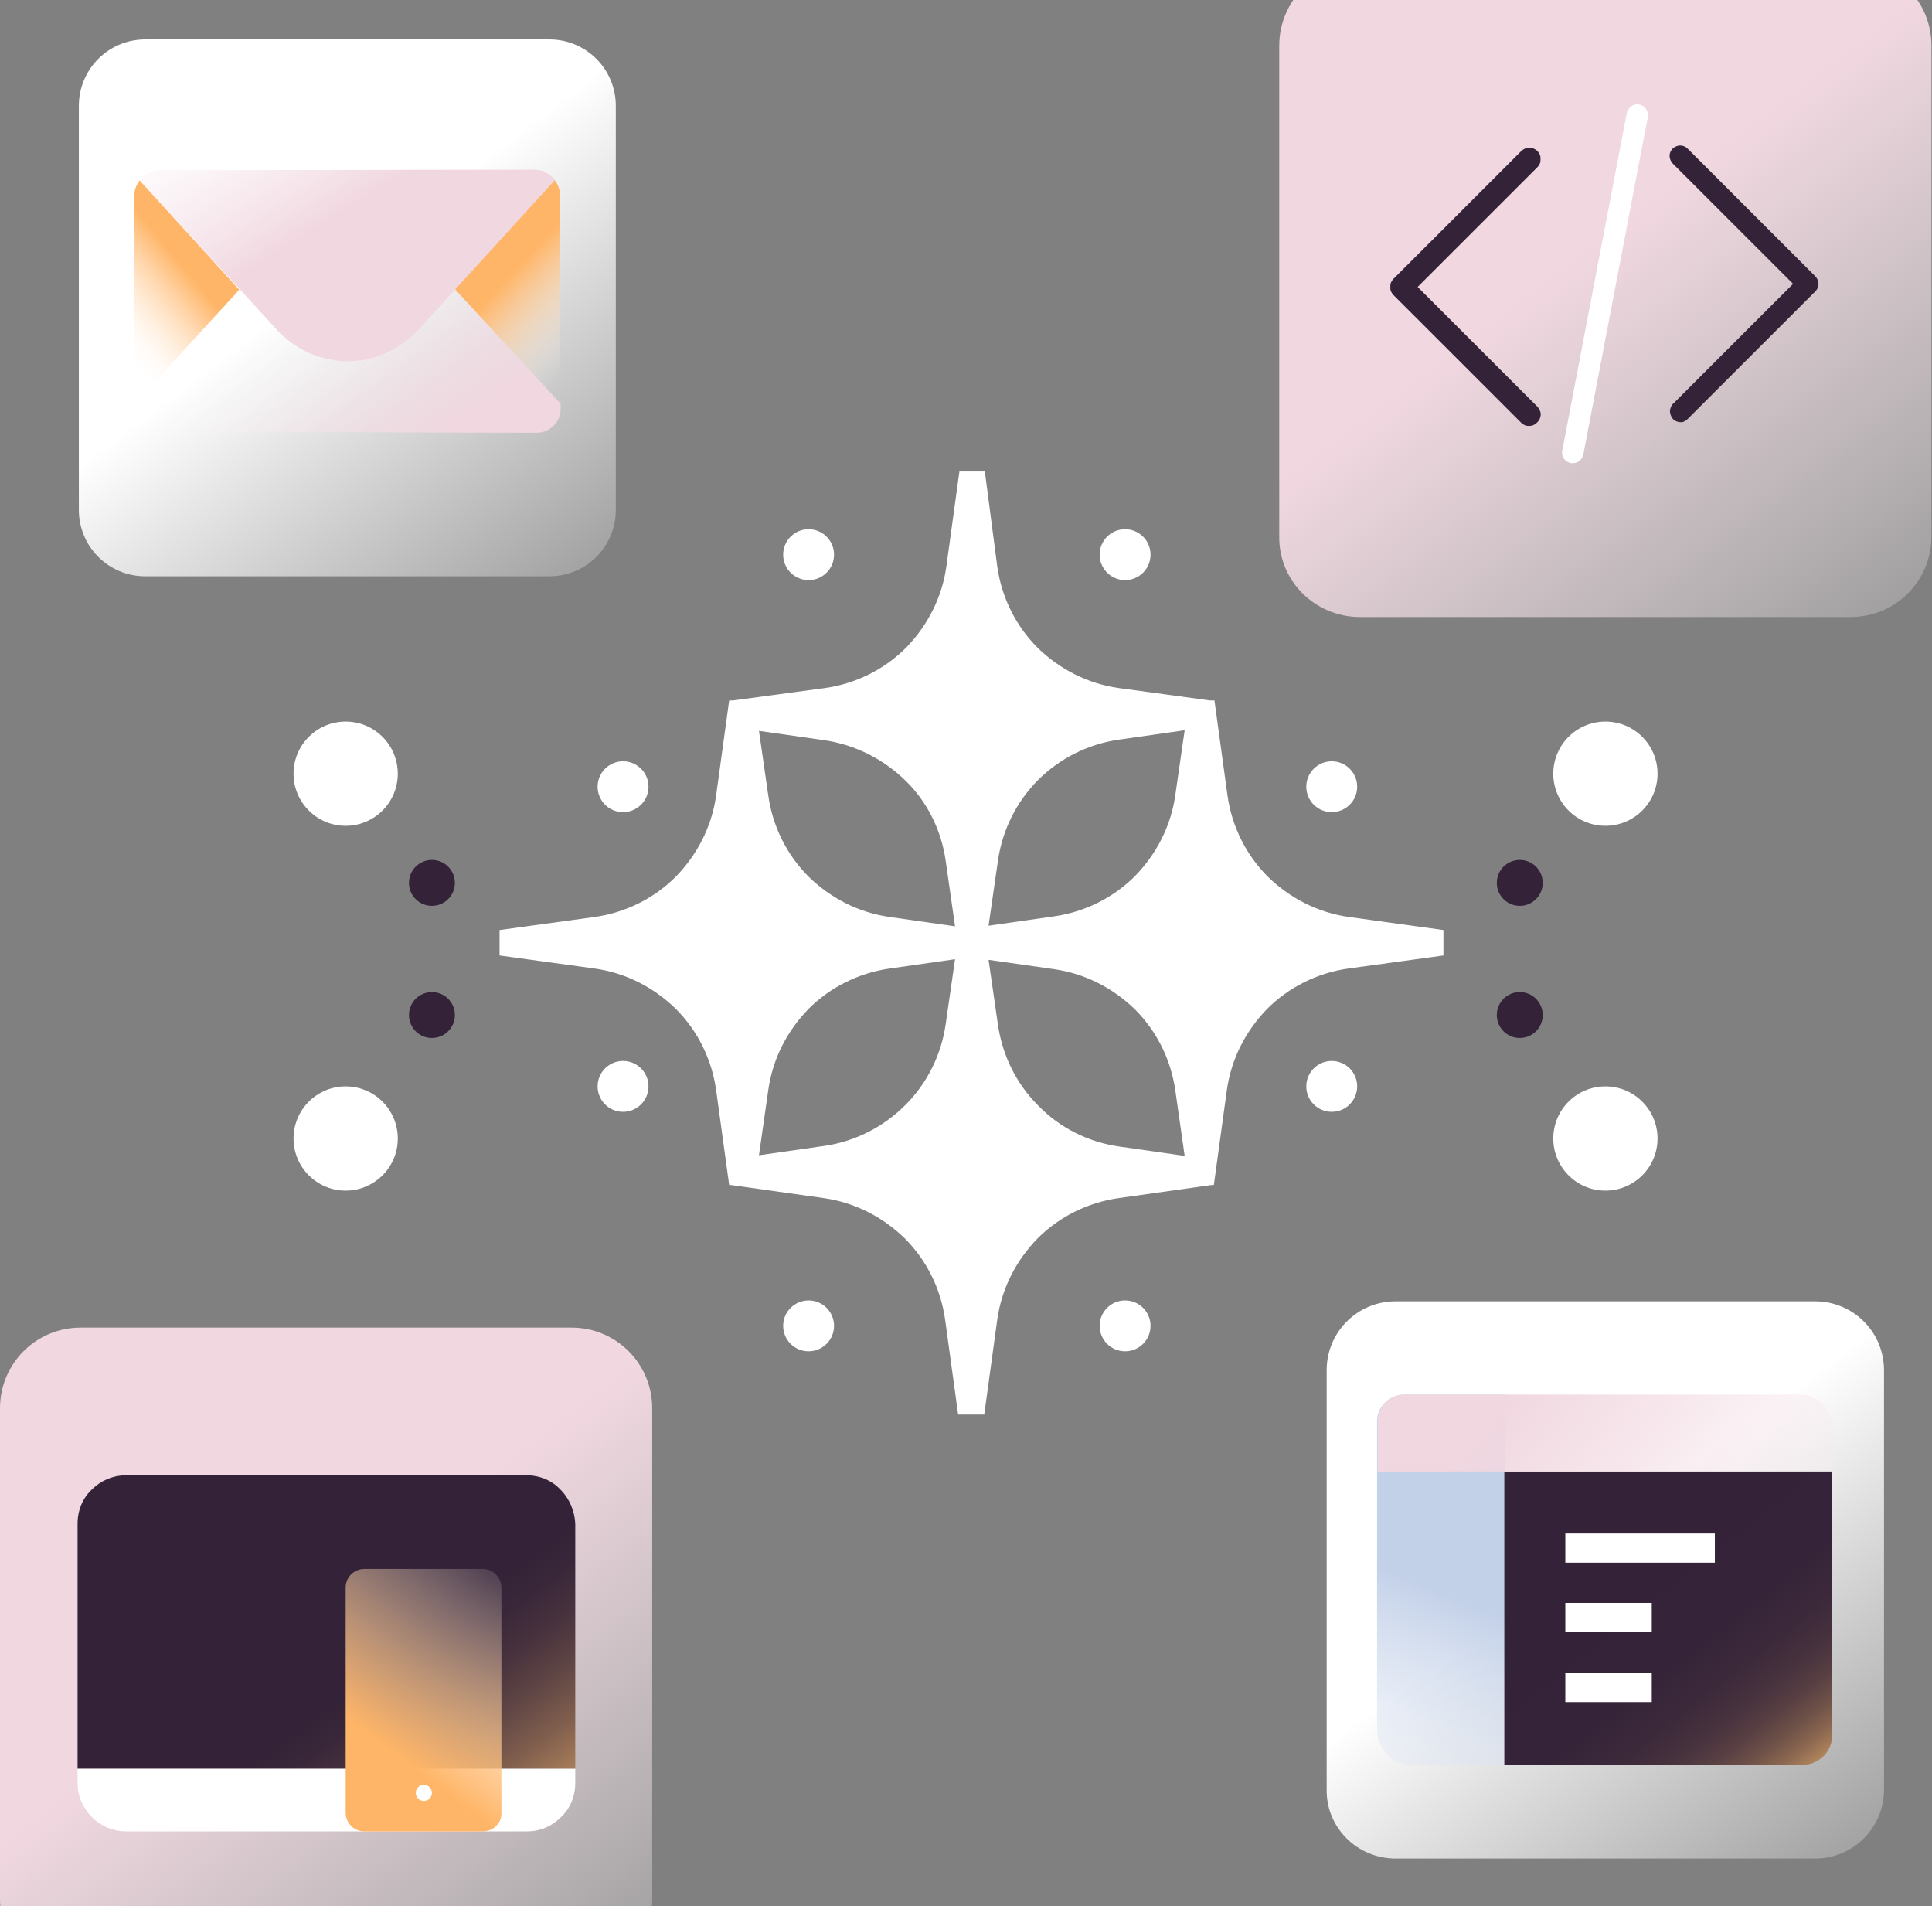 <svg width="441" height="435" viewBox="0 0 441 435" fill="none" xmlns="http://www.w3.org/2000/svg">
<rect x="0" y="0" width="441" height="435" fill="#808080" stroke="none"/>
<path d="M33.16 131.522H125.405C133.801 131.522 140.565 124.761 140.565 116.367V24.155C140.565 15.761 133.801 9 125.405 9H33.16C24.764 9 18 15.761 18 24.155V116.367C18 124.761 24.764 131.522 33.16 131.522Z" fill="url(#paint0_linear_489_1111)"/>
<path d="M54.617 66.123L30.71 92.237L30.594 44.906C30.594 43.624 31.06 42.225 31.877 41.176L54.617 66.123Z" fill="url(#paint1_linear_489_1111)"/>
<path d="M127.853 44.79C127.853 43.391 127.387 42.109 126.571 41.06L103.83 66.007L127.853 92.12" fill="url(#paint2_linear_489_1111)"/>
<path d="M103.829 66.007L99.514 70.67L103.829 66.007Z" fill="white"/>
<path d="M127.97 93.402V92.12L103.83 66.007L99.515 70.67L95.317 75.333C93.335 77.548 90.769 79.413 87.97 80.579C85.171 81.861 82.256 82.444 79.224 82.444C76.192 82.444 73.16 81.861 70.478 80.579C67.679 79.413 65.23 77.548 63.131 75.333L54.618 66.007L30.711 92.237V93.169C30.711 96.084 33.043 98.532 36.075 98.532C53.102 98.532 105.696 98.765 122.722 98.765C125.521 98.648 127.97 96.317 127.97 93.402Z" fill="url(#paint3_linear_489_1111)"/>
<path d="M124.471 39.31C123.655 38.844 122.722 38.727 121.789 38.727L36.658 38.844C35.725 38.844 34.792 39.077 33.976 39.427C33.16 39.893 32.46 40.476 31.877 41.176L54.734 66.007L63.247 75.333C65.346 77.548 67.795 79.296 70.594 80.579C73.393 81.745 76.308 82.444 79.34 82.444C82.372 82.444 85.404 81.861 88.087 80.579C90.885 79.296 93.335 77.548 95.434 75.333L103.947 66.007L126.687 41.059C126.104 40.36 125.288 39.777 124.471 39.31Z" fill="url(#paint4_linear_489_1111)"/>
<path d="M310.416 140.823H422.462C432.661 140.823 440.877 132.61 440.877 122.415V10.408C440.877 0.213 432.661 -8 422.462 -8H310.416C300.218 -8 292.002 0.213 292.002 10.408V122.415C291.86 132.61 300.218 140.823 310.416 140.823Z" fill="url(#paint5_linear_489_1111)"/>
<path d="M383.649 96.36C383.224 96.36 382.658 96.219 382.233 95.936C381.808 95.652 381.525 95.228 381.383 94.803C381.241 94.378 381.1 93.811 381.241 93.387C381.383 92.962 381.525 92.395 381.95 92.112L409.288 64.783L381.808 37.312C381.383 36.888 381.1 36.18 381.1 35.613C381.1 34.905 381.383 34.339 381.808 33.914C382.233 33.489 382.941 33.206 383.508 33.206C384.216 33.206 384.783 33.489 385.207 33.914L414.388 63.084C414.813 63.509 415.096 64.217 415.096 64.783C415.096 65.491 414.813 66.058 414.388 66.482L385.207 95.652C384.924 95.936 384.641 96.077 384.358 96.219C384.216 96.36 383.933 96.36 383.649 96.36Z" fill="#332238"/>
<path d="M349.087 97.21C348.804 97.21 348.379 97.21 348.096 97.068C347.812 96.927 347.529 96.785 347.246 96.502L318.066 67.332C317.782 67.049 317.641 66.766 317.499 66.482C317.357 66.199 317.357 65.916 317.357 65.491C317.357 65.208 317.357 64.783 317.499 64.5C317.641 64.217 317.782 63.934 318.066 63.65L347.246 34.48C347.529 34.197 347.812 34.056 348.096 33.914C348.379 33.773 348.662 33.773 349.087 33.773C349.371 33.773 349.795 33.773 350.079 33.914C350.362 34.056 350.645 34.197 350.929 34.48C351.212 34.764 351.354 35.047 351.495 35.33C351.637 35.613 351.637 35.897 351.637 36.321C351.637 36.605 351.637 37.029 351.495 37.312C351.354 37.596 351.212 37.879 350.929 38.162L323.59 65.491L350.929 92.82C351.212 93.103 351.495 93.67 351.637 94.095C351.779 94.519 351.637 95.086 351.495 95.511C351.354 95.936 350.929 96.36 350.645 96.644C350.079 97.068 349.654 97.21 349.087 97.21Z" fill="#332238"/>
<path d="M359.002 105.705C358.861 105.705 358.719 105.705 358.577 105.705C357.869 105.564 357.302 105.139 357.019 104.714C356.594 104.148 356.452 103.44 356.594 102.873L371.326 25.842C371.468 25.134 371.892 24.568 372.317 24.285C372.884 23.86 373.592 23.718 374.159 23.86C374.867 24.001 375.434 24.426 375.717 24.851C376.142 25.417 376.284 26.125 376.142 26.692L361.41 103.723C361.269 104.289 360.985 104.856 360.56 105.139C360.135 105.564 359.569 105.705 359.002 105.705Z" fill="white"/>
<path d="M18.415 451.823H130.461C140.659 451.823 148.875 443.61 148.875 433.415V321.408C148.875 311.213 140.659 303 130.461 303H18.415C8.216 303 0 311.213 0 321.408V433.415C0 443.61 8.216 451.823 18.415 451.823Z" fill="url(#paint6_linear_489_1111)"/>
<path d="M131.311 403.679V406.936C131.311 409.909 130.178 412.741 128.053 414.724C125.928 416.848 123.237 417.98 120.262 417.98H28.756C27.339 417.98 25.923 417.697 24.506 417.131C23.231 416.564 21.957 415.715 20.965 414.724C19.973 413.732 19.123 412.458 18.557 411.184C17.99 409.909 17.707 408.352 17.707 406.936V403.679H131.311Z" fill="white"/>
<path d="M131.311 347.746V403.679H17.707V347.746C17.707 344.772 18.84 341.94 20.965 339.958C23.09 337.834 25.923 336.701 28.756 336.701H120.121C123.095 336.701 125.928 337.834 127.912 339.958C130.036 342.082 131.17 344.914 131.311 347.746Z" fill="url(#paint7_linear_489_1111)"/>
<path d="M110.205 417.98H83.15C80.742 417.98 78.9 415.998 78.9 413.732V362.331C78.9 359.924 80.883 358.083 83.15 358.083H110.205C112.613 358.083 114.455 360.065 114.455 362.331V413.732C114.596 415.998 112.613 417.98 110.205 417.98Z" fill="url(#paint8_linear_489_1111)"/>
<path d="M96.75 411.042C97.767 411.042 98.591 410.218 98.591 409.201C98.591 408.185 97.767 407.36 96.75 407.36C95.733 407.36 94.908 408.185 94.908 409.201C94.908 410.218 95.733 411.042 96.75 411.042Z" fill="white"/>
<path d="M318.562 424.177H414.311C423.026 424.177 430.047 417.158 430.047 408.446V312.731C430.047 304.018 423.026 297 414.311 297H318.562C309.847 297 302.826 304.018 302.826 312.731V408.446C302.705 417.158 309.847 424.177 318.562 424.177Z" fill="url(#paint9_linear_489_1111)"/>
<path d="M343.501 318.297V402.88H322.438C320.259 402.88 318.202 402.033 316.749 400.46C315.297 399.008 314.328 396.95 314.328 394.772V324.468C314.328 322.774 314.933 321.322 316.144 320.112C317.354 318.902 318.928 318.297 320.502 318.297H343.501Z" fill="url(#paint10_linear_489_1111)"/>
<path d="M343.5 402.759H411.529C412.376 402.759 413.344 402.638 414.071 402.275C414.918 401.912 415.644 401.428 416.25 400.823C416.855 400.218 417.339 399.492 417.702 398.645C418.065 397.798 418.186 396.951 418.186 396.104V335.843H343.379V402.759H343.5Z" fill="url(#paint11_linear_489_1111)"/>
<path d="M417.701 322.895C417.338 322.048 416.733 321.201 416.127 320.475C415.401 319.749 414.675 319.265 413.706 318.902C412.859 318.539 411.891 318.297 410.922 318.297H320.621C318.926 318.297 317.473 318.902 316.263 320.112C315.053 321.322 314.447 322.895 314.447 324.468V335.843H343.499H418.306V325.678C418.306 324.71 418.064 323.742 417.701 322.895Z" fill="url(#paint12_linear_489_1111)"/>
<path d="M391.436 350H357.301V356.655H391.436V350Z" fill="white"/>
<path d="M377.032 365.852H357.301V372.507H377.032V365.852Z" fill="white"/>
<path d="M377.032 381.824H357.301V388.48H377.032V381.824Z" fill="white"/>
<path d="M78.901 188.472C85.472 188.472 90.799 183.146 90.799 176.577C90.799 170.008 85.472 164.683 78.901 164.683C72.329 164.683 67.002 170.008 67.002 176.577C67.002 183.146 72.329 188.472 78.901 188.472Z" fill="white"/>
<path d="M98.591 206.738C101.485 206.738 103.832 204.393 103.832 201.499C103.832 198.605 101.485 196.26 98.591 196.26C95.696 196.26 93.35 198.605 93.35 201.499C93.35 204.393 95.696 206.738 98.591 206.738Z" fill="#332238"/>
<path d="M78.901 271.733C85.472 271.733 90.799 266.408 90.799 259.839C90.799 253.27 85.472 247.944 78.901 247.944C72.329 247.944 67.002 253.27 67.002 259.839C67.002 266.408 72.329 271.733 78.901 271.733Z" fill="white"/>
<path d="M98.591 236.899C101.485 236.899 103.832 234.554 103.832 231.66C103.832 228.767 101.485 226.421 98.591 226.421C95.696 226.421 93.35 228.767 93.35 231.66C93.35 234.554 95.696 236.899 98.591 236.899Z" fill="#332238"/>
<path d="M366.451 188.472C373.023 188.472 378.35 183.146 378.35 176.577C378.35 170.008 373.023 164.683 366.451 164.683C359.88 164.683 354.553 170.008 354.553 176.577C354.553 183.146 359.88 188.472 366.451 188.472Z" fill="white"/>
<path d="M346.903 206.738C349.798 206.738 352.144 204.393 352.144 201.499C352.144 198.605 349.798 196.26 346.903 196.26C344.009 196.26 341.662 198.605 341.662 201.499C341.662 204.393 344.009 206.738 346.903 206.738Z" fill="#332238"/>
<path d="M366.451 271.733C373.023 271.733 378.35 266.408 378.35 259.839C378.35 253.27 373.023 247.944 366.451 247.944C359.88 247.944 354.553 253.27 354.553 259.839C354.553 266.408 359.88 271.733 366.451 271.733Z" fill="white"/>
<path d="M346.903 236.899C349.798 236.899 352.144 234.554 352.144 231.66C352.144 228.767 349.798 226.421 346.903 226.421C344.009 226.421 341.662 228.767 341.662 231.66C341.662 234.554 344.009 236.899 346.903 236.899Z" fill="#332238"/>
<path d="M307.95 209.287C300.867 208.296 294.493 205.039 289.393 200.083C284.436 195.127 281.178 188.613 280.186 181.533L277.211 159.868H276.22L255.397 157.036C248.314 156.045 241.94 152.788 236.841 147.832C231.883 142.876 228.625 136.362 227.633 129.282L224.8 107.617H218.993L216.018 129.282C215.026 136.362 211.769 142.734 206.811 147.832C201.853 152.788 195.337 156.045 188.254 157.036L167.29 159.868H166.44L163.466 181.533C162.474 188.613 159.216 194.985 154.258 200.083C149.3 205.039 142.784 208.296 135.702 209.287L114.029 212.261V218.066L135.702 221.04C142.784 222.031 149.159 225.288 154.258 230.244C159.216 235.2 162.474 241.714 163.466 248.794L166.44 270.459H166.865L187.971 273.433C195.054 274.424 201.428 277.681 206.527 282.637C211.485 287.593 214.743 294.106 215.735 301.187L218.709 322.852H224.659L227.633 301.187C228.625 294.106 231.883 287.734 236.841 282.637C241.799 277.681 248.314 274.424 255.397 273.433L276.503 270.459H277.07L280.044 248.794C281.036 241.714 284.294 235.342 289.252 230.244C294.209 225.288 300.725 222.031 307.808 221.04L329.481 218.066V212.261L307.95 209.287ZM255.539 168.789L270.412 166.665L268.287 181.392C267.296 188.472 264.038 194.844 259.08 199.941C254.122 204.897 247.606 208.154 240.524 209.146L225.65 211.27L227.775 196.543C228.767 189.463 232.025 182.949 236.982 177.993C241.94 173.037 248.456 169.78 255.539 168.789ZM215.876 196.543L218.001 211.411L203.128 209.287C196.045 208.296 189.671 205.039 184.572 200.083C179.614 195.127 176.356 188.613 175.364 181.533L173.239 166.807L188.113 168.931C195.054 169.922 201.57 173.179 206.669 178.135C211.627 182.949 214.885 189.463 215.876 196.543ZM188.113 261.538L173.239 263.662L175.364 248.794C176.356 241.714 179.614 235.342 184.572 230.244C189.529 225.288 196.045 222.031 203.128 221.04L218.001 218.916L215.876 233.643C214.885 240.723 211.627 247.236 206.669 252.192C201.57 257.29 195.054 260.547 188.113 261.538ZM227.775 233.784L225.65 219.058L240.524 221.182C247.606 222.173 253.981 225.43 259.08 230.386C264.038 235.342 267.296 241.855 268.287 248.936L270.412 263.804L255.539 261.68C248.456 260.688 241.94 257.432 236.982 252.334C231.883 247.236 228.767 240.723 227.775 233.784Z" fill="white"/>
<path d="M184.571 308.408C187.779 308.408 190.379 305.809 190.379 302.603C190.379 299.396 187.779 296.797 184.571 296.797C181.364 296.797 178.764 299.396 178.764 302.603C178.764 305.809 181.364 308.408 184.571 308.408Z" fill="white"/>
<path d="M256.814 308.408C260.021 308.408 262.621 305.809 262.621 302.603C262.621 299.396 260.021 296.797 256.814 296.797C253.606 296.797 251.006 299.396 251.006 302.603C251.006 305.809 253.606 308.408 256.814 308.408Z" fill="white"/>
<path d="M184.571 132.397C187.779 132.397 190.379 129.798 190.379 126.592C190.379 123.385 187.779 120.786 184.571 120.786C181.364 120.786 178.764 123.385 178.764 126.592C178.764 129.798 181.364 132.397 184.571 132.397Z" fill="white"/>
<path d="M142.218 185.356C145.425 185.356 148.026 182.757 148.026 179.551C148.026 176.344 145.425 173.745 142.218 173.745C139.01 173.745 136.41 176.344 136.41 179.551C136.41 182.757 139.01 185.356 142.218 185.356Z" fill="white"/>
<path d="M142.218 253.75C145.425 253.75 148.026 251.151 148.026 247.944C148.026 244.738 145.425 242.139 142.218 242.139C139.01 242.139 136.41 244.738 136.41 247.944C136.41 251.151 139.01 253.75 142.218 253.75Z" fill="white"/>
<path d="M303.983 185.356C307.191 185.356 309.791 182.757 309.791 179.551C309.791 176.344 307.191 173.745 303.983 173.745C300.776 173.745 298.176 176.344 298.176 179.551C298.176 182.757 300.776 185.356 303.983 185.356Z" fill="white"/>
<path d="M303.983 253.75C307.191 253.75 309.791 251.151 309.791 247.944C309.791 244.738 307.191 242.139 303.983 242.139C300.776 242.139 298.176 244.738 298.176 247.944C298.176 251.151 300.776 253.75 303.983 253.75Z" fill="white"/>
<path d="M256.814 132.397C260.021 132.397 262.621 129.798 262.621 126.592C262.621 123.385 260.021 120.786 256.814 120.786C253.606 120.786 251.006 123.385 251.006 126.592C251.006 129.798 253.606 132.397 256.814 132.397Z" fill="white"/>
<defs>
<linearGradient id="paint0_linear_489_1111" x1="148.187" y1="160.941" x2="74.038" y2="63.313" gradientUnits="userSpaceOnUse">
<stop stop-color="white" stop-opacity="0"/>
<stop offset="1" stop-color="white"/>
</linearGradient>
<linearGradient id="paint1_linear_489_1111" x1="21.967" y1="74.394" x2="40.519" y2="59.077" gradientUnits="userSpaceOnUse">
<stop stop-color="white" stop-opacity="0"/>
<stop offset="0.03" stop-color="#FFFCFA" stop-opacity="0.03"/>
<stop offset="0.5" stop-color="#FFD6AB" stop-opacity="0.5"/>
<stop offset="0.835" stop-color="#FFBE7A" stop-opacity="0.835"/>
<stop offset="1" stop-color="#FFB567"/>
</linearGradient>
<linearGradient id="paint2_linear_489_1111" x1="137.176" y1="75.882" x2="119.629" y2="59.4" gradientUnits="userSpaceOnUse">
<stop stop-color="white" stop-opacity="0"/>
<stop offset="0.03" stop-color="#FFFCFA" stop-opacity="0.03"/>
<stop offset="0.5" stop-color="#FFD6AB" stop-opacity="0.5"/>
<stop offset="0.835" stop-color="#FFBE7A" stop-opacity="0.835"/>
<stop offset="1" stop-color="#FFB567"/>
</linearGradient>
<linearGradient id="paint3_linear_489_1111" x1="52.161" y1="56.245" x2="109.388" y2="134.896" gradientUnits="userSpaceOnUse">
<stop offset="0.225" stop-color="white" stop-opacity="0"/>
<stop offset="0.3" stop-color="#FCF6F8" stop-opacity="0.173"/>
<stop offset="0.519" stop-color="#F4DFE6" stop-opacity="0.678"/>
<stop offset="0.658" stop-color="#F1D7E0"/>
</linearGradient>
<linearGradient id="paint4_linear_489_1111" x1="48.706" y1="-7.486" x2="99.038" y2="72.851" gradientUnits="userSpaceOnUse">
<stop offset="0.151" stop-color="white" stop-opacity="0"/>
<stop offset="0.466" stop-color="#F5E3EA" stop-opacity="0.611"/>
<stop offset="0.666" stop-color="#F1D7E0"/>
</linearGradient>
<linearGradient id="paint5_linear_489_1111" x1="450.066" y1="176.588" x2="360.001" y2="58.003" gradientUnits="userSpaceOnUse">
<stop stop-color="white" stop-opacity="0"/>
<stop offset="0.601" stop-color="#F5E4EA" stop-opacity="0.601"/>
<stop offset="1" stop-color="#F1D7E0"/>
</linearGradient>
<linearGradient id="paint6_linear_489_1111" x1="158.183" y1="487.507" x2="68.118" y2="368.922" gradientUnits="userSpaceOnUse">
<stop stop-color="white" stop-opacity="0"/>
<stop offset="0.601" stop-color="#F5E4EA" stop-opacity="0.601"/>
<stop offset="1" stop-color="#F1D7E0"/>
</linearGradient>
<linearGradient id="paint7_linear_489_1111" x1="117.311" y1="431.753" x2="59.251" y2="353.351" gradientUnits="userSpaceOnUse">
<stop stop-color="#EBB36B"/>
<stop offset="0.021" stop-color="#E0AB68"/>
<stop offset="0.134" stop-color="#AC815A"/>
<stop offset="0.245" stop-color="#815F4E"/>
<stop offset="0.351" stop-color="#5F4544"/>
<stop offset="0.452" stop-color="#47313D"/>
<stop offset="0.545" stop-color="#382639"/>
<stop offset="0.623" stop-color="#332238"/>
</linearGradient>
<linearGradient id="paint8_linear_489_1111" x1="121.11" y1="355.052" x2="88.353" y2="399.287" gradientUnits="userSpaceOnUse">
<stop stop-color="white" stop-opacity="0"/>
<stop offset="0.03" stop-color="#FFFCFA" stop-opacity="0.03"/>
<stop offset="0.5" stop-color="#FFD6AB" stop-opacity="0.5"/>
<stop offset="0.835" stop-color="#FFBE7A" stop-opacity="0.835"/>
<stop offset="1" stop-color="#FFB567"/>
</linearGradient>
<linearGradient id="paint9_linear_489_1111" x1="437.899" y1="454.67" x2="360.934" y2="353.334" gradientUnits="userSpaceOnUse">
<stop stop-color="white" stop-opacity="0"/>
<stop offset="1" stop-color="white"/>
</linearGradient>
<linearGradient id="paint10_linear_489_1111" x1="294.337" y1="446.11" x2="338.237" y2="340.681" gradientUnits="userSpaceOnUse">
<stop offset="0.124" stop-color="white" stop-opacity="0"/>
<stop offset="0.79" stop-color="#C2D0E8"/>
</linearGradient>
<linearGradient id="paint11_linear_489_1111" x1="413.131" y1="410.081" x2="366.777" y2="351.383" gradientUnits="userSpaceOnUse">
<stop stop-color="#EBB36B"/>
<stop offset="0.032" stop-color="#CE9C63"/>
<stop offset="0.08" stop-color="#AA8059"/>
<stop offset="0.135" stop-color="#8A6650"/>
<stop offset="0.195" stop-color="#6E5148"/>
<stop offset="0.263" stop-color="#583F42"/>
<stop offset="0.342" stop-color="#47323E"/>
<stop offset="0.44" stop-color="#3C293A"/>
<stop offset="0.578" stop-color="#352339"/>
<stop offset="0.959" stop-color="#332238"/>
</linearGradient>
<linearGradient id="paint12_linear_489_1111" x1="418.965" y1="369.041" x2="336.409" y2="305.991" gradientUnits="userSpaceOnUse">
<stop stop-color="white" stop-opacity="0"/>
<stop offset="0.099" stop-color="#FBF5F7" stop-opacity="0.114"/>
<stop offset="0.32" stop-color="#F6E4EA" stop-opacity="0.368"/>
<stop offset="0.564" stop-color="#F2DAE2" stop-opacity="0.648"/>
<stop offset="0.87" stop-color="#F1D7E0"/>
</linearGradient>
</defs>
</svg>
